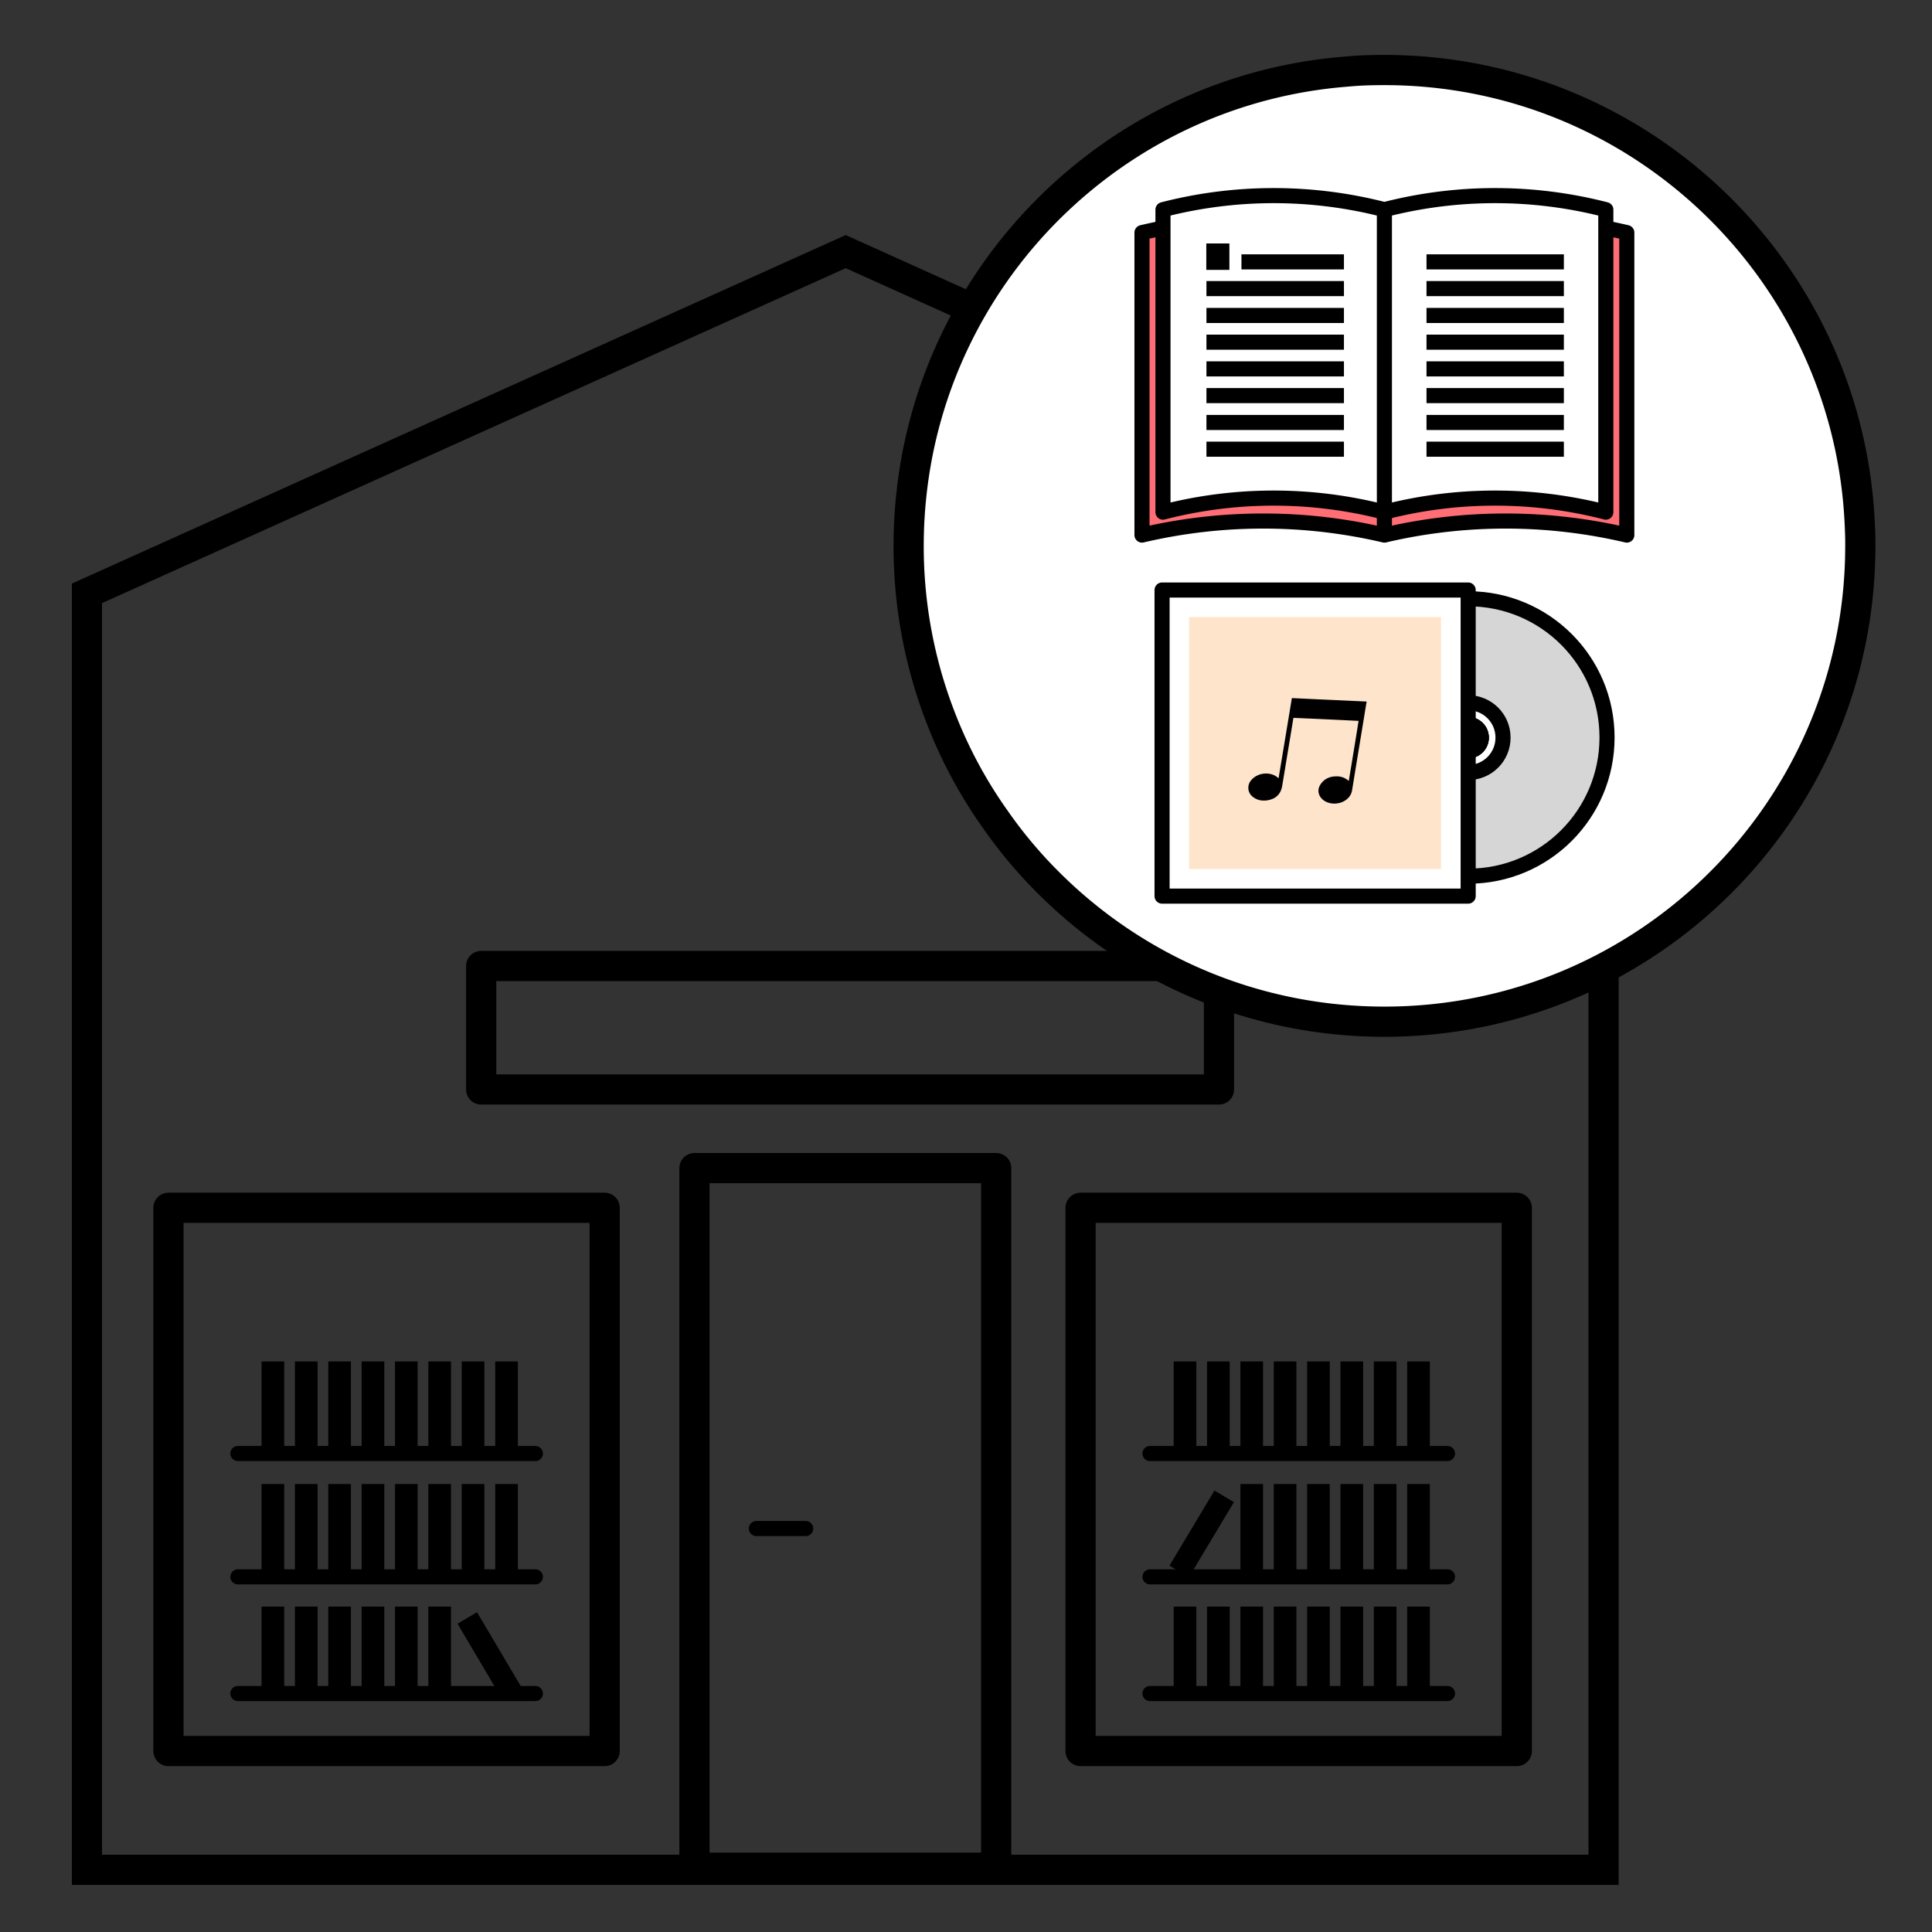 <svg xmlns="http://www.w3.org/2000/svg" id="Calque_1" viewBox="0 0 128 128"><rect x="0" y="0" width="128" height="128" fill="#333333" stroke="none"/><defs><style>.cls-1{fill:#d6d6d6}.cls-1,.cls-2,.cls-3,.cls-4,.cls-6{stroke-linecap:round;stroke-linejoin:round}.cls-1,.cls-2,.cls-3,.cls-4,.cls-6,.cls-8,.cls-9{stroke:#000}.cls-2{fill:#ff6d75}.cls-3{fill:#fff}.cls-4,.cls-6,.cls-8,.cls-9{fill:none}.cls-6{stroke-width:2px}.cls-8,.cls-9{stroke-miterlimit:10}.cls-9{stroke-linecap:square;stroke-width:1.5px}</style></defs><path d="M106.24 39.31v84.57H5.76V39.31l50.27-22.64 50.21 22.64z" style="stroke-miterlimit:10;stroke-width:2px;fill:none;stroke:#000"/><path d="M46.01 77.39H66v46.35H46.01z" class="cls-6"/><path d="M53.38 101.27h-3.27" class="cls-4"/><path d="M11.16 80.02h28.9v35.99h-28.9zM71.59 80.02h28.9v35.99h-28.9zM31.88 64h48.88v8.18H31.88z" class="cls-6"/><path d="M123.25 35.78v.39c0 17.4-14.12 31.52-31.53 31.52-8.66 0-16.5-3.49-22.19-9.14a30.567 30.567 0 0 1-3.6-4.28 30.663 30.663 0 0 1-3.54-6.55 31.39 31.39 0 0 1-2.19-11.55c0-2.11.21-4.17.6-6.16 2.69-13.6 14.13-24.06 28.21-25.25.34-.03.68-.06 1.03-.08.55-.03 1.12-.04 1.68-.04 16.77 0 30.49 13.1 31.47 29.62.03.5.05 1.01.06 1.52Z" style="stroke-width:2px;fill:#fff;stroke:#000;stroke-linecap:round;stroke-linejoin:round"/><path d="M107.78 35.45h0a35.132 35.132 0 0 0-16.06 0h0V15.41h0a35.132 35.132 0 0 1 16.06 0h0v20.04ZM91.72 35.45h0a35.132 35.132 0 0 0-16.06 0h0V15.41h0a35.132 35.132 0 0 1 16.06 0h0v20.04Z" class="cls-2"/><path d="M106.39 33.93h0a29.39 29.39 0 0 0-14.67 0h0V13.89h0a29.39 29.39 0 0 1 14.67 0h0v20.04ZM91.72 33.93h0a29.39 29.39 0 0 0-14.67 0h0V13.89h0a29.39 29.39 0 0 1 14.67 0h0v20.04Z" class="cls-3"/><path d="M79.93 22.67h9.11M79.93 20.9h9.11M79.93 19.12h9.11M82.25 17.35h6.79M79.93 24.44h9.11M79.93 26.21h9.11M79.93 27.99h9.11M79.93 29.76h9.11M94.51 22.67h9.1M94.51 20.9h9.1M94.51 19.12h9.1M94.51 17.35h9.1M94.51 24.44h9.1M94.51 26.21h9.1M94.51 27.99h9.1M94.51 29.76h9.1" class="cls-8"/><path d="M79.92 16.13h1.53v1.75h-1.53z"/><path d="M15.76 96.3h19.71M15.76 104.47h19.71M15.76 112.2h19.71" class="cls-4"/><path d="M18.08 90.95v4.4M20.29 90.95v4.4M22.5 90.95v4.4M24.71 90.95v4.4M26.92 90.95v4.4M29.13 90.95v4.4M31.34 90.95v4.4M33.56 90.95v4.4M18.08 99.07v4.4M20.29 99.07v4.4M22.5 99.07v4.4M24.71 99.07v4.4M26.92 99.07v4.4M29.13 99.07v4.4M31.34 99.07v4.4M33.56 99.07v4.4M18.08 107.19v4.4M20.29 107.19v4.4M22.5 107.19v4.4M24.71 107.19v4.4M26.92 107.19v4.4M29.13 107.19v4.4M31.34 107.84l2.22 3.75" class="cls-9"/><path d="M76.19 96.3H95.9M76.19 104.47H95.9M76.19 112.2H95.9" class="cls-4"/><path d="M78.51 90.95v4.4M80.72 90.95v4.4M82.93 90.95v4.4M85.14 90.95v4.4M87.35 90.95v4.4M89.56 90.95v4.4M91.77 90.95v4.4M93.98 90.95v4.4M80.72 99.78l-2.21 3.69M82.93 99.07v4.4M85.14 99.07v4.4M87.35 99.07v4.4M89.56 99.07v4.4M91.77 99.07v4.4M93.98 99.07v4.4M78.51 107.19v4.4M80.72 107.19v4.4M82.93 107.19v4.4M85.14 107.19v4.4M87.35 107.19v4.4M89.56 107.19v4.4M91.77 107.19v4.4M93.98 107.19v4.4" class="cls-9"/><circle cx="97.27" cy="48.87" r=".87" class="cls-1"/><path d="M97.27 39.67c-5.08 0-9.2 4.11-9.2 9.19s4.11 9.19 9.2 9.19 9.2-4.11 9.2-9.19-4.11-9.19-9.2-9.19Zm0 11.51c-1.28 0-2.31-1.03-2.31-2.31s1.03-2.31 2.31-2.31 2.31 1.03 2.31 2.31-1.03 2.31-2.31 2.31Z" class="cls-1"/><circle cx="97.27" cy="48.87" r=".87" class="cls-4"/><circle cx="97.27" cy="48.87" r=".87" class="cls-4"/><path d="M76.99 39.09h20.28v20.28H76.99z" class="cls-3"/><path d="M78.78 40.88h16.69v16.69H78.78z" style="fill:#fee4cb"/><path d="M90.54 46.48c0 .05-.01.09-.02.13-.31 1.91-.63 3.83-.94 5.74-.04.26-.17.46-.37.62-.46.36-1.17.36-1.58 0-.3-.26-.37-.66-.15-.99.28-.43.7-.57 1.19-.54.26.02.48.12.69.3.22-1.33.44-2.65.65-3.98-1.44-.07-2.87-.14-4.32-.2 0 .05-.02.1-.02.14l-.72 4.36c-.09.53-.39.84-.91.95-.36.07-.7.03-1-.19a.754.754 0 0 1-.16-1.11c.4-.51 1.23-.62 1.74-.22.02.02.05.04.09.07l.44-2.65.44-2.66c1.65.08 3.29.15 4.96.23Z"/></svg>